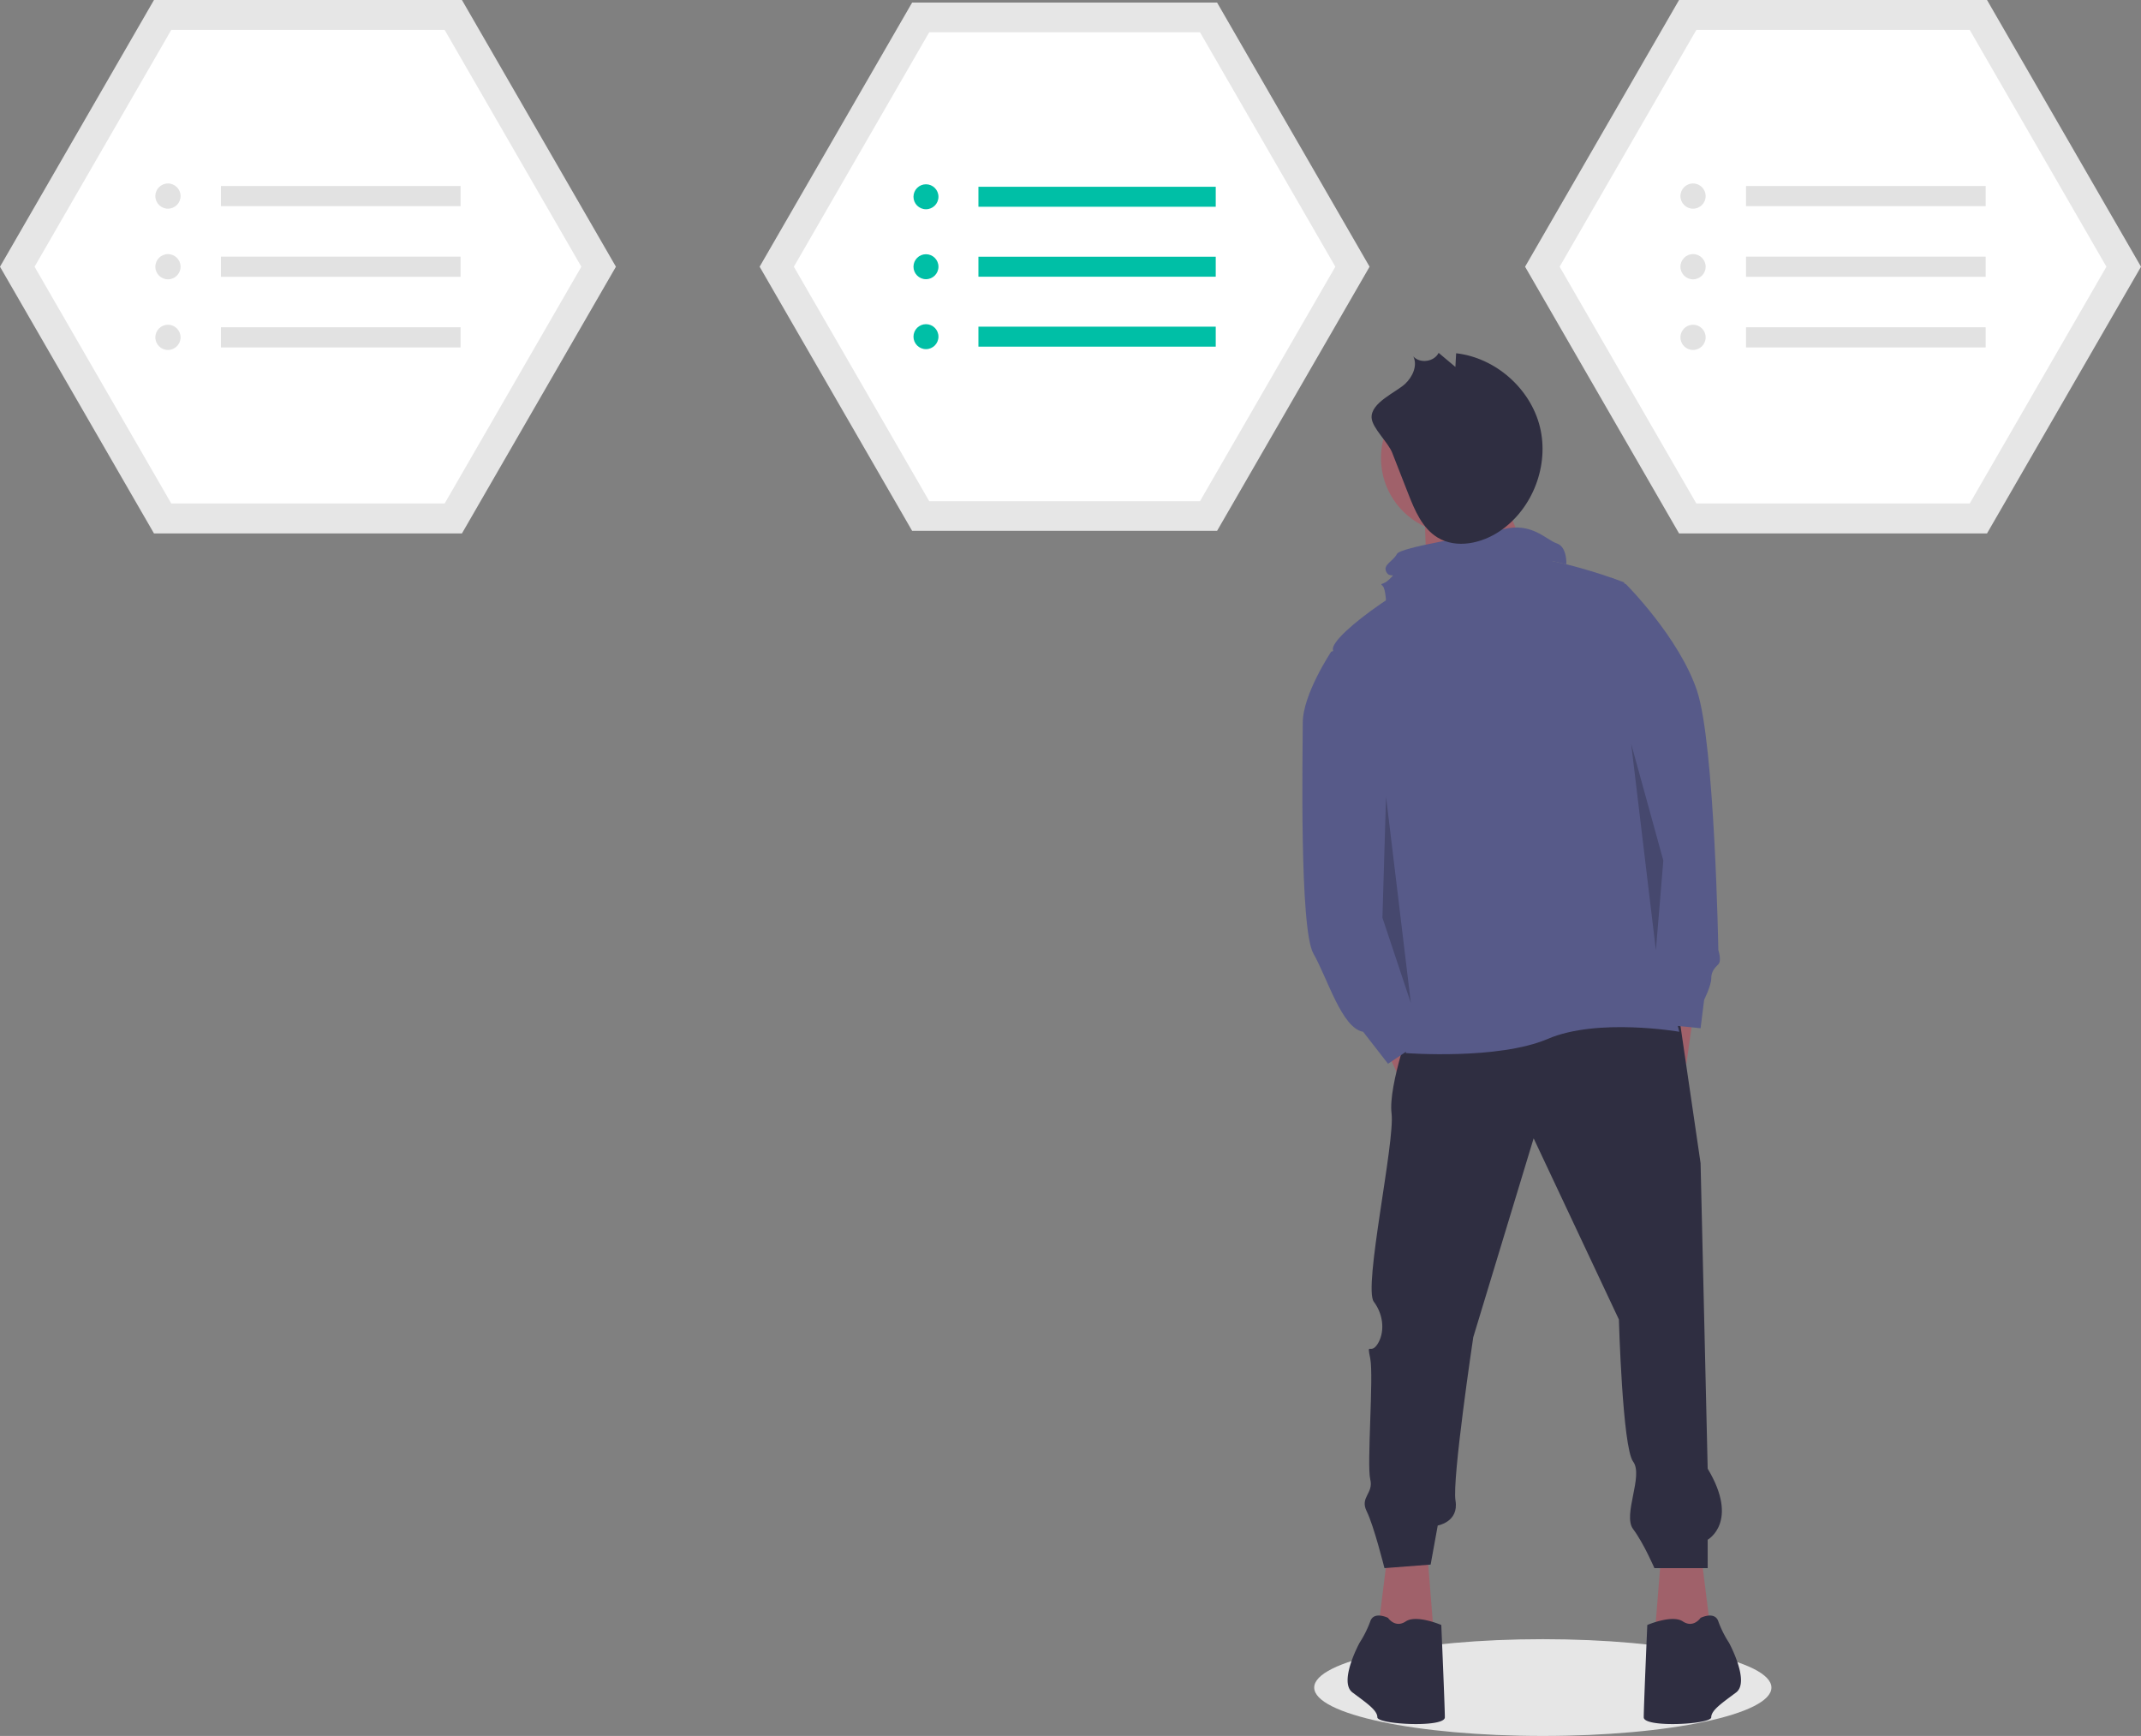 <svg id="a0abe8dc-3e6b-48ed-b282-1465f1104096" data-name="Layer 1"
    xmlns="http://www.w3.org/2000/svg" width="886.115" height="718.439" viewBox="0 0 886.115 718.439">
    <rect x="0" y="0" width="886.115" height="718.439" fill="#808080" stroke="none"/>
    <title>select_option</title>
    <ellipse cx="638.54" cy="698.416" rx="94.617" ry="20.024" fill="#e6e6e6"/>
    <polygon points="191.188 0 63.729 0 0 110.382 63.729 220.765 191.188 220.765 254.917 110.382 191.188 0" fill="#e6e6e6"/>
    <path d="M227.825,299.155h113.152l56.576-97.992-56.576-97.992h-113.152l-56.576,97.992Z" transform="translate(-156.943 -90.78)" fill="#fff"/>
    <circle cx="69.516" cy="81.15" r="5.22" fill="#e2e2e2"/>
    <circle cx="69.516" cy="110.382" r="5.22" fill="#e2e2e2"/>
    <circle cx="69.516" cy="139.615" r="5.22" fill="#e2e2e2"/>
    <rect x="91.44" y="76.974" width="99.181" height="8.352" fill="#e2e2e2"/>
    <rect x="91.44" y="106.206" width="99.181" height="8.352" fill="#e2e2e2"/>
    <rect x="91.44" y="135.439" width="99.181" height="8.352" fill="#e2e2e2"/>
    <polygon points="822.386 0 694.927 0 631.198 110.382 694.927 220.765 822.386 220.765 886.115 110.382 822.386 0" fill="#e6e6e6"/>
    <path d="M859.023,299.155h113.152l56.576-97.992-56.576-97.992h-113.152l-56.576,97.992Z" transform="translate(-156.943 -90.78)" fill="#fff"/>
    <circle cx="700.714" cy="81.15" r="5.22" fill="#e2e2e2"/>
    <circle cx="700.714" cy="110.382" r="5.22" fill="#e2e2e2"/>
    <circle cx="700.714" cy="139.615" r="5.22" fill="#e2e2e2"/>
    <rect x="722.638" y="76.974" width="99.181" height="8.352" fill="#e2e2e2"/>
    <rect x="722.638" y="106.206" width="99.181" height="8.352" fill="#e2e2e2"/>
    <rect x="722.638" y="135.439" width="99.181" height="8.352" fill="#e2e2e2"/>
    <polygon points="503.729 1.072 377.508 1.072 314.398 110.382 377.508 219.693 503.729 219.693 566.84 110.382 503.729 1.072" fill="#e6e6e6"/>
    <path d="M541.535,298.203H653.588l56.027-97.041L653.588,104.122H541.535L485.508,201.163Z" transform="translate(-156.943 -90.78)" fill="#fff"/>
    <circle cx="383.239" cy="81.434" r="5.169" fill="#00bfa6"/>
    <circle cx="383.239" cy="110.382" r="5.169" fill="#00bfa6"/>
    <circle cx="383.239" cy="139.331" r="5.169" fill="#00bfa6"/>
    <rect x="404.95" y="77.298" width="98.218" height="8.271" fill="#00bfa6"/>
    <rect x="404.95" y="106.247" width="98.218" height="8.271" fill="#00bfa6"/>
    <rect x="404.95" y="135.195" width="98.218" height="8.271" fill="#00bfa6"/>
    <path d="M775.384,283.098s10.338,38.566,19.123,41.129-46.86,10.566-46.86,10.566l-1.228-34.562Z" transform="translate(-156.943 -90.78)" fill="#a0616a"/>
    <polygon points="572.998 432.889 583.288 454.94 595.049 443.179 587.698 425.538 572.998 432.889" fill="#a0616a"/>
    <polygon points="700.895 419.658 697.954 440.239 689.134 434.359 689.134 412.308 700.895 419.658" fill="#a0616a"/>
    <polygon points="574.468 641.64 570.058 676.922 593.579 678.392 590.639 641.64 574.468 641.64" fill="#a0616a"/>
    <polygon points="703.835 641.64 708.245 676.922 684.724 678.392 687.664 641.64 703.835 641.64" fill="#a0616a"/>
    <path d="M741.701,511.908s-10.291,27.932-8.82,39.692-11.761,72.034-7.35,77.914,4.41,13.231,1.47,17.641-4.41-1.47-2.94,5.88-1.47,44.102,0,49.983-4.41,7.35-1.47,13.231,7.35,23.521,7.35,23.521l19.111-1.47,2.94-16.171s8.82-1.47,7.35-10.291,7.35-67.624,7.35-67.624l24.991-82.324,35.282,74.974s1.47,52.923,5.88,58.803-4.41,22.051,0,27.932,8.82,16.171,8.82,16.171h22.051V728.01s13.231-7.35,0-29.402l-2.94-126.427-8.82-60.273Z" transform="translate(-156.943 -90.78)" fill="#2f2e41"/>
    <path d="M753.462,763.292s-10.291-4.41-14.701-1.47-7.35-1.47-7.35-1.47S725.53,757.412,724.06,761.822a43.425,43.425,0,0,1-4.41,8.82s-8.82,16.171-2.94,20.581,10.291,7.35,10.291,10.291,27.932,4.41,27.932,0S753.462,763.292,753.462,763.292Z" transform="translate(-156.943 -90.78)" fill="#2f2e41"/>
    <path d="M838.726,763.292s10.291-4.41,14.701-1.47,7.35-1.47,7.35-1.47,5.88-2.94,7.35,1.47a43.426,43.426,0,0,0,4.41,8.82s8.82,16.171,2.94,20.581-10.291,7.35-10.291,10.291-27.932,4.41-27.932,0S838.726,763.292,838.726,763.292Z" transform="translate(-156.943 -90.78)" fill="#2f2e41"/>
    <path d="M829.171,331.824s-41.162-16.171-63.213-10.291-58.803,32.342-57.333,38.222,15.436,74.239,15.436,74.239,0,41.162,7.35,54.393,8.82,23.521,8.82,23.521l-1.47,14.701s38.222,2.94,58.803-5.88,54.393-2.94,54.393-2.94-17.641-73.504-26.461-85.265S829.171,331.824,829.171,331.824Z" transform="translate(-156.943 -90.78)" fill="#575a89"/>
    <path d="M721.12,356.08l-13.231,4.41s-11.761,17.641-11.761,29.402-1.47,85.265,4.41,95.555,11.761,30.872,20.581,32.342l10.291,13.231,17.641-11.761L743.171,506.028Z" transform="translate(-156.943 -90.78)" fill="#575a89"/>
    <path d="M809.325,334.029l14.623-4.107,5.958,2.637s22.051,22.051,29.402,44.102,8.82,107.316,8.82,107.316,1.47,4.41,0,5.88-2.94,2.94-2.94,5.88-2.94,8.82-2.94,8.82l-1.47,11.761-14.701-1.47S818.145,432.524,818.145,413.413,809.325,334.029,809.325,334.029Z" transform="translate(-156.943 -90.78)" fill="#575a89"/>
    <path d="M805.224,324.322s.426-7.199-3.985-8.669-10.291-8.82-22.051-5.88-42.632,7.35-44.102,10.291-5.88,4.41-4.41,7.35,4.41,0,1.47,2.94-4.41,1.47-2.94,2.94,1.47,8.82,1.47,8.82,22.051,14.701,27.932,13.231,40.975-32.338,40.975-32.338Z" transform="translate(-156.943 -90.78)" fill="#575a89"/>
    <polygon points="573.653 329.735 572.163 379.811 583.924 415.092 573.653 329.735" opacity="0.2"/>
    <polygon points="675.112 307.857 688.414 356.157 685.34 393.22 675.112 307.857" opacity="0.2"/>
    <circle cx="602.775" cy="189.561" r="31.204" fill="#a0616a"/>
    <path d="M733.164,278.189q3.303,8.438,6.606,16.877c2.707,6.916,5.807,14.315,12.152,18.174,7.834,4.765,18.295,2.442,25.874-2.72,13.527-9.214,20.405-27.204,16.476-43.092s-18.4-28.599-34.662-30.446l-.314,5.649-6.931-5.81c-1.844,3.713-7.674,4.538-10.475,1.481,1.821,3.774-.281,8.377-3.315,11.269-3.728,3.552-14.392,7.82-13.949,14.17C724.92,267.977,731.445,273.798,733.164,278.189Z" transform="translate(-156.943 -90.78)" fill="#2f2e41"/>
</svg>